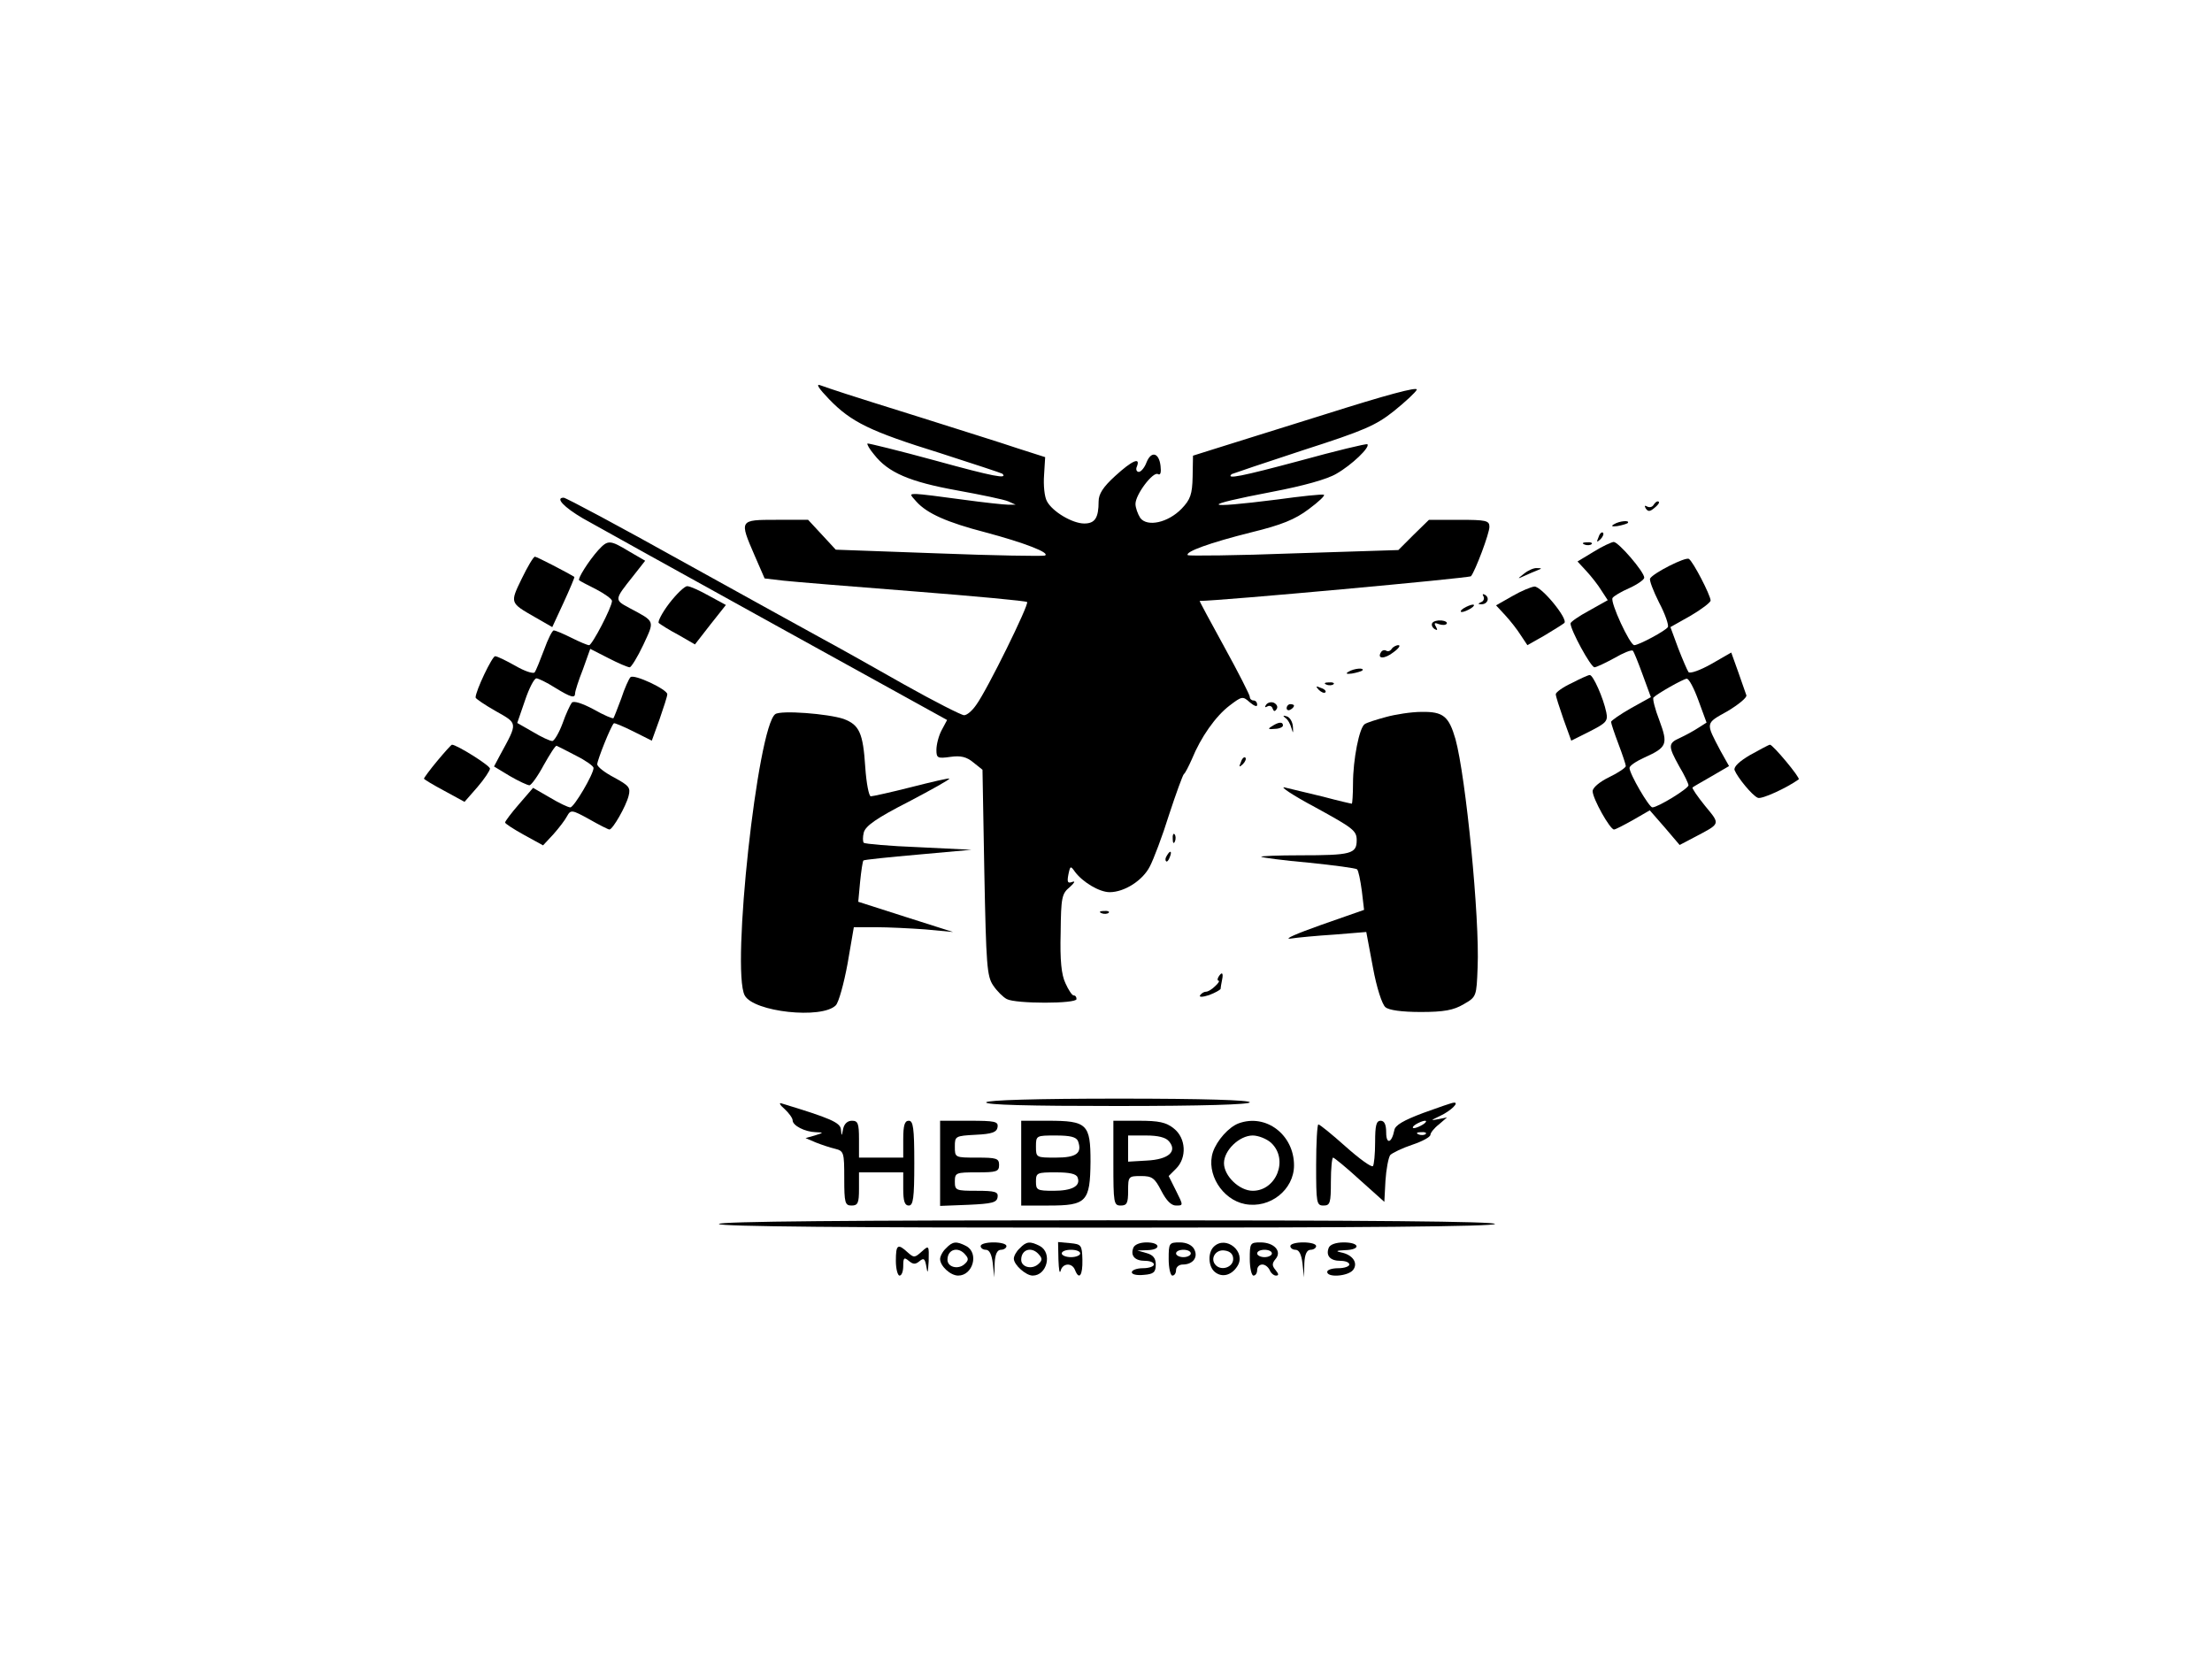 <?xml version="1.0" standalone="no"?>
<!DOCTYPE svg PUBLIC "-//W3C//DTD SVG 20010904//EN"
 "http://www.w3.org/TR/2001/REC-SVG-20010904/DTD/svg10.dtd">
<svg version="1.0" xmlns="http://www.w3.org/2000/svg"
 width="600pt" height="450pt" viewBox="0 0 600 450"
 preserveAspectRatio="xMidYMid meet">

<g transform="translate(0,450) scale(0.1,-0.1)"
fill="#000000" stroke="none">
<path d="M2249 3417 c60 -62 111 -87 301 -146 90 -29 166 -54 169 -56 15 -15
-23 -8 -183 36 -99 27 -181 47 -183 46 -2 -2 6 -16 18 -30 38 -49 97 -74 224
-97 66 -12 129 -25 140 -30 l20 -9 -20 0 c-11 0 -67 6 -125 14 -58 8 -114 15
-124 15 -19 0 -19 0 0 -21 29 -32 83 -56 187 -83 105 -28 178 -56 161 -63 -7
-2 -137 0 -290 6 l-277 10 -37 40 -38 41 -86 0 c-101 0 -101 0 -59 -97 l27
-62 51 -6 c27 -3 186 -16 353 -29 166 -13 305 -26 308 -29 6 -6 -108 -238
-138 -279 -11 -16 -25 -28 -33 -28 -7 0 -80 37 -162 83 -81 46 -179 101 -218
122 -38 21 -211 116 -382 211 -172 96 -318 174 -324 174 -24 0 1 -26 52 -56
30 -17 264 -147 521 -289 l467 -258 -15 -28 c-8 -15 -14 -39 -14 -53 0 -22 3
-24 38 -19 28 4 44 0 62 -15 l25 -20 5 -279 c5 -251 7 -281 24 -306 10 -15 27
-32 37 -37 24 -13 189 -13 189 0 0 6 -3 10 -8 10 -4 0 -14 15 -22 33 -11 23
-15 62 -13 137 1 96 3 106 25 124 12 11 16 17 7 14 -13 -5 -15 -1 -11 20 5 24
6 24 18 7 21 -28 66 -55 94 -55 40 0 90 32 109 70 10 19 34 82 52 140 19 58
37 107 40 110 4 3 13 21 22 41 24 59 64 116 102 145 34 26 36 26 55 9 12 -10
20 -13 20 -7 0 7 -4 12 -10 12 -5 0 -10 4 -10 10 0 5 -31 66 -69 135 -38 69
-68 125 -67 125 54 0 732 62 736 67 12 15 50 116 50 134 0 17 -9 19 -82 19
l-82 0 -42 -41 -41 -41 -283 -9 c-155 -6 -285 -7 -288 -5 -9 9 60 34 172 62
82 20 119 35 156 63 27 20 45 37 41 39 -5 2 -62 -4 -127 -13 -206 -26 -212
-17 -13 21 84 16 149 34 174 49 42 24 92 72 84 80 -3 2 -86 -18 -184 -45 -157
-42 -201 -51 -184 -36 2 1 90 31 194 65 165 53 197 67 246 106 31 25 59 51 62
58 3 9 -85 -15 -246 -66 -139 -43 -277 -87 -307 -96 l-54 -17 -1 -57 c-1 -48
-6 -62 -30 -87 -37 -38 -93 -50 -112 -25 -7 11 -13 28 -13 38 0 26 48 89 61
81 7 -4 9 5 7 22 -4 36 -25 42 -38 10 -5 -14 -15 -26 -21 -26 -6 0 -9 7 -5 15
10 26 -13 16 -59 -26 -33 -30 -45 -49 -45 -69 0 -45 -10 -60 -39 -60 -32 0
-86 32 -101 60 -7 12 -10 44 -8 71 l3 49 -75 24 c-41 14 -163 52 -270 86 -202
63 -231 73 -265 85 -13 5 -4 -9 24 -38z"/>
<path d="M4485 3130 c-4 -6 -11 -7 -17 -4 -7 4 -8 2 -4 -5 6 -9 11 -9 22 0 14
11 18 19 10 19 -3 0 -8 -5 -11 -10z"/>
<path d="M4378 3078 c-9 -5 -6 -7 9 -5 12 2 25 6 28 8 8 9 -23 6 -37 -3z"/>
<path d="M4336 3043 c-6 -14 -5 -15 5 -6 7 7 10 15 7 18 -3 3 -9 -2 -12 -12z"/>
<path d="M1623 3008 c-26 -29 -57 -78 -52 -82 2 -2 23 -13 47 -25 23 -12 42
-26 42 -31 0 -17 -54 -120 -62 -120 -5 0 -26 9 -48 20 -22 11 -43 20 -48 20
-4 0 -16 -24 -26 -52 -11 -29 -22 -57 -26 -62 -5 -4 -28 4 -52 18 -25 14 -49
26 -55 26 -8 0 -53 -94 -53 -112 0 -3 25 -20 55 -37 60 -34 60 -30 12 -118
l-17 -32 43 -26 c24 -14 48 -25 53 -25 5 0 23 25 39 55 17 30 32 54 35 52 3
-1 26 -13 53 -27 26 -13 47 -28 47 -33 0 -17 -53 -107 -63 -107 -6 0 -31 12
-56 27 l-45 26 -38 -44 c-21 -24 -38 -47 -38 -50 0 -3 23 -18 52 -34 l51 -28
28 30 c15 17 32 39 37 49 10 18 13 18 60 -8 28 -16 52 -28 55 -28 9 0 45 63
52 91 6 23 1 28 -39 50 -25 13 -46 29 -46 36 0 11 37 104 45 111 1 2 25 -8 53
-22 l50 -25 21 58 c11 32 21 62 21 68 0 13 -91 56 -100 46 -4 -4 -16 -30 -25
-58 -10 -27 -20 -52 -21 -53 -2 -2 -26 8 -54 24 -30 16 -54 24 -59 18 -4 -5
-16 -30 -25 -56 -10 -27 -23 -48 -28 -48 -6 0 -30 11 -53 25 l-42 24 21 61
c11 33 25 60 31 60 5 0 28 -11 50 -25 44 -27 55 -30 55 -15 0 5 9 34 21 64
l20 56 49 -25 c27 -14 53 -25 58 -25 4 0 21 27 37 61 31 67 33 62 -38 100 -41
22 -41 22 10 86 l33 42 -43 25 c-53 32 -58 32 -84 4z"/>
<path d="M4298 3023 c7 -3 16 -2 19 1 4 3 -2 6 -13 5 -11 0 -14 -3 -6 -6z"/>
<path d="M4322 3003 l-43 -26 24 -26 c13 -14 32 -38 41 -53 l17 -26 -50 -28
c-28 -15 -51 -31 -51 -35 0 -18 55 -119 65 -119 5 0 30 12 54 25 24 14 46 23
50 20 3 -3 15 -33 27 -66 l22 -60 -54 -30 c-30 -17 -54 -34 -54 -37 0 -4 9
-31 20 -60 11 -29 20 -56 20 -60 0 -4 -20 -18 -45 -30 -27 -13 -45 -29 -45
-38 0 -20 47 -104 58 -104 4 0 27 12 52 26 l45 26 41 -47 40 -47 40 21 c72 38
71 34 29 85 -21 26 -36 48 -34 50 2 2 25 15 51 30 l48 28 -23 41 c-41 78 -42
74 19 108 30 18 53 37 51 43 -2 6 -12 35 -22 63 l-19 53 -54 -31 c-30 -17 -58
-27 -62 -22 -3 4 -16 34 -28 65 l-21 57 55 31 c29 17 54 36 54 41 0 14 -48
107 -59 113 -9 6 -96 -38 -105 -53 -3 -4 8 -33 24 -65 17 -32 27 -62 24 -67
-6 -10 -79 -49 -91 -49 -12 0 -66 117 -59 128 3 5 23 17 46 27 22 10 40 23 40
28 0 16 -70 97 -83 97 -7 -1 -31 -12 -55 -27z m285 -403 l22 -60 -22 -14 c-12
-8 -34 -20 -49 -27 -34 -15 -34 -22 -3 -78 14 -23 25 -47 25 -51 0 -9 -83 -60
-98 -60 -9 0 -62 91 -62 107 0 6 18 18 40 28 62 28 65 36 41 101 -12 31 -19
59 -16 62 11 11 80 50 90 51 6 1 20 -26 32 -59z"/>
<path d="M1415 2930 c-32 -66 -32 -65 36 -104 l47 -27 31 67 c17 37 30 68 29
69 -17 11 -102 55 -107 55 -4 0 -20 -27 -36 -60z"/>
<path d="M4134 2944 c-19 -15 -19 -15 1 -6 11 5 27 12 35 15 13 5 13 6 -1 6
-8 1 -24 -6 -35 -15z"/>
<path d="M1815 2863 c-19 -25 -32 -50 -28 -53 5 -4 28 -19 53 -32 l45 -26 42
54 42 53 -46 25 c-25 14 -51 26 -59 26 -7 0 -29 -21 -49 -47z"/>
<path d="M4102 2883 l-44 -25 25 -27 c13 -14 32 -38 42 -54 l18 -27 46 26 c25
15 49 30 54 34 12 10 -62 100 -81 99 -9 -1 -36 -12 -60 -26z"/>
<path d="M4024 2882 c3 -5 0 -13 -6 -15 -9 -4 -10 -6 -1 -6 17 -1 25 16 12 25
-7 4 -9 3 -5 -4z"/>
<path d="M3970 2850 c-8 -5 -10 -10 -5 -10 6 0 17 5 25 10 8 5 11 10 5 10 -5
0 -17 -5 -25 -10z"/>
<path d="M3885 2810 c-3 -5 0 -12 6 -16 8 -5 9 -3 4 6 -6 10 -4 12 8 7 9 -3
18 -3 21 1 3 4 -4 8 -14 9 -11 1 -22 -2 -25 -7z"/>
<path d="M3775 2740 c-4 -6 -10 -8 -15 -5 -5 3 -11 1 -14 -4 -12 -19 10 -19
34 0 14 10 20 19 13 19 -6 0 -15 -5 -18 -10z"/>
<path d="M3658 2678 c-9 -5 -6 -7 9 -5 12 2 25 6 28 8 8 9 -23 6 -37 -3z"/>
<path d="M4263 2647 c-24 -11 -43 -25 -43 -30 0 -6 10 -36 21 -68 l21 -58 50
25 c45 23 50 28 45 52 -8 39 -36 102 -45 101 -4 0 -26 -10 -49 -22z"/>
<path d="M3598 2643 c7 -3 16 -2 19 1 4 3 -2 6 -13 5 -11 0 -14 -3 -6 -6z"/>
<path d="M3577 2629 c7 -7 15 -10 18 -7 3 3 -2 9 -12 12 -14 6 -15 5 -6 -5z"/>
<path d="M3434 2588 c-4 -6 -3 -8 4 -4 5 3 12 1 14 -6 3 -8 6 -9 11 -1 4 6 0
13 -8 17 -8 3 -17 0 -21 -6z"/>
<path d="M3490 2579 c0 -5 5 -7 10 -4 6 3 10 8 10 11 0 2 -4 4 -10 4 -5 0 -10
-5 -10 -11z"/>
<path d="M2103 2563 c-48 -34 -120 -694 -83 -763 24 -45 209 -65 247 -27 8 8
22 59 32 113 l17 99 60 0 c32 0 93 -3 134 -6 l75 -7 -129 41 -128 41 5 54 c3
30 7 56 9 58 2 2 69 9 149 16 l144 13 -143 7 c-79 3 -146 9 -149 12 -3 3 -3
16 0 28 5 18 35 39 121 83 63 33 113 61 111 63 -1 2 -48 -9 -103 -23 -55 -14
-105 -25 -110 -25 -5 0 -12 35 -15 79 -6 93 -16 115 -59 131 -42 14 -169 24
-185 13z"/>
<path d="M3759 2555 c-26 -7 -51 -15 -57 -19 -15 -9 -32 -97 -32 -161 0 -30
-2 -55 -3 -55 -2 0 -37 8 -78 19 -41 10 -87 21 -104 25 -16 4 21 -21 83 -54
102 -56 112 -63 112 -89 0 -37 -15 -41 -154 -41 -60 0 -107 -2 -105 -4 2 -2
60 -10 129 -16 69 -7 128 -15 131 -18 4 -4 9 -30 13 -59 l6 -51 -117 -41 c-65
-23 -102 -39 -83 -37 19 3 73 8 120 11 l86 7 18 -96 c10 -55 25 -101 34 -108
9 -8 44 -13 96 -13 63 0 89 5 116 21 35 20 35 21 38 100 6 133 -32 517 -60
619 -18 62 -33 75 -92 74 -28 0 -72 -7 -97 -14z"/>
<path d="M3486 2553 c7 -4 14 -17 17 -28 5 -16 5 -15 4 4 -1 14 -9 26 -17 28
-10 3 -11 2 -4 -4z"/>
<path d="M3450 2530 c-12 -7 -10 -9 8 -7 12 0 22 5 22 9 0 11 -12 10 -30 -2z"/>
<path d="M1186 2436 c-20 -24 -36 -46 -36 -48 0 -2 25 -17 55 -33 l55 -30 35
40 c19 22 34 45 34 50 1 8 -90 65 -103 65 -2 0 -20 -20 -40 -44z"/>
<path d="M4747 2452 c-29 -17 -45 -32 -42 -41 8 -20 48 -69 63 -75 10 -5 79
27 111 50 5 4 -70 94 -78 94 -3 0 -27 -13 -54 -28z"/>
<path d="M3366 2433 c-6 -14 -5 -15 5 -6 7 7 10 15 7 18 -3 3 -9 -2 -12 -12z"/>
<path d="M3181 2224 c0 -11 3 -14 6 -6 3 7 2 16 -1 19 -3 4 -6 -2 -5 -13z"/>
<path d="M3165 2179 c-4 -6 -5 -12 -2 -15 2 -3 7 2 10 11 7 17 1 20 -8 4z"/>
<path d="M2988 2023 c7 -3 16 -2 19 1 4 3 -2 6 -13 5 -11 0 -14 -3 -6 -6z"/>
<path d="M3305 1850 c-3 -5 -3 -10 0 -10 4 0 0 -7 -9 -15 -8 -8 -19 -15 -25
-15 -5 0 -12 -4 -16 -10 -3 -5 7 -5 25 1 16 6 30 14 31 17 0 4 2 15 4 25 4 19
-1 22 -10 7z"/>
<path d="M2675 1510 c-4 -7 117 -10 354 -10 234 0 361 4 361 10 0 6 -125 10
-354 10 -226 0 -357 -4 -361 -10z"/>
<path d="M2128 1492 c12 -11 22 -25 22 -31 0 -14 33 -31 62 -32 23 -1 23 -1
-2 -9 l-25 -7 28 -12 c15 -6 39 -14 52 -17 24 -6 25 -10 25 -80 0 -67 2 -74
20 -74 17 0 20 7 20 45 l0 45 60 0 60 0 0 -45 c0 -33 4 -45 15 -45 12 0 15 19
15 115 0 96 -3 115 -15 115 -11 0 -15 -12 -15 -50 l0 -50 -60 0 -60 0 0 50 c0
43 -3 50 -19 50 -12 0 -21 -8 -24 -22 -4 -21 -4 -21 -6 -2 -1 19 -29 31 -161
71 -8 3 -5 -4 8 -15z"/>
<path d="M3860 1481 c-53 -20 -76 -33 -78 -47 -7 -35 -22 -39 -22 -6 0 22 -5
32 -15 32 -12 0 -15 -13 -15 -58 0 -32 -3 -62 -6 -65 -4 -4 -37 20 -74 53 -37
33 -70 60 -74 60 -3 0 -6 -49 -6 -110 0 -103 1 -110 20 -110 18 0 20 7 20 65
0 36 3 65 6 65 3 0 36 -27 72 -60 l67 -60 3 57 c2 31 8 63 13 70 6 6 33 19 60
28 27 9 49 21 49 27 0 5 10 18 23 28 l22 19 -25 -5 c-21 -4 -19 -3 6 9 30 14
54 38 37 36 -4 0 -42 -13 -83 -28z m0 -31 c-8 -5 -19 -10 -25 -10 -5 0 -3 5 5
10 8 5 20 10 25 10 6 0 3 -5 -5 -10z m7 -26 c-3 -3 -12 -4 -19 -1 -8 3 -5 6 6
6 11 1 17 -2 13 -5z"/>
<path d="M2550 1345 l0 -116 77 3 c64 3 77 6 79 21 2 14 -6 17 -57 17 -56 0
-59 1 -59 25 0 24 3 25 60 25 53 0 60 2 60 20 0 18 -7 20 -60 20 -60 0 -60 0
-60 30 0 28 1 29 57 32 44 2 57 7 59 21 2 15 -7 17 -77 17 l-79 0 0 -115z"/>
<path d="M2770 1345 l0 -115 75 0 c102 0 112 10 113 119 0 102 -9 111 -115
111 l-73 0 0 -115z m154 60 c12 -33 -4 -45 -60 -45 -53 0 -54 0 -54 30 0 30 1
30 54 30 39 0 55 -4 60 -15z m-1 -99 c9 -23 -15 -36 -65 -36 -45 0 -48 2 -48
25 0 24 3 25 54 25 37 0 56 -4 59 -14z"/>
<path d="M3020 1345 c0 -108 1 -115 20 -115 17 0 20 7 20 40 0 39 1 40 35 40
30 0 37 -5 55 -40 14 -27 27 -40 40 -40 20 0 20 0 0 40 l-20 40 20 20 c30 30
27 83 -6 109 -21 17 -41 21 -95 21 l-69 0 0 -115z m151 59 c23 -27 -1 -49 -60
-52 l-51 -3 0 35 0 36 49 0 c32 0 53 -5 62 -16z"/>
<path d="M3360 1453 c-27 -10 -59 -46 -70 -78 -19 -58 25 -129 87 -141 68 -13
133 39 133 105 0 83 -76 141 -150 114z m88 -53 c48 -45 14 -130 -50 -130 -36
0 -78 40 -78 75 0 35 42 75 78 75 15 0 38 -9 50 -20z"/>
<path d="M1950 1180 c0 -7 356 -10 1049 -10 689 0 1052 3 1056 10 4 7 -348 10
-1049 10 -697 0 -1056 -3 -1056 -10z"/>
<path d="M2566 1114 c-9 -8 -16 -22 -16 -29 0 -19 28 -45 49 -45 40 0 57 61
22 80 -27 14 -37 13 -55 -6z m53 -18 c9 -10 8 -16 -4 -26 -17 -14 -45 -7 -45
13 0 29 30 37 49 13z"/>
<path d="M2660 1120 c0 -5 6 -10 14 -10 10 0 16 -13 19 -37 l4 -38 1 38 c1 25
7 37 17 37 8 0 15 5 15 10 0 6 -16 10 -35 10 -19 0 -35 -4 -35 -10z"/>
<path d="M2766 1114 c-9 -8 -16 -21 -16 -28 0 -17 33 -46 51 -46 39 0 54 61
20 80 -27 14 -37 13 -55 -6z m53 -18 c9 -10 8 -16 -4 -26 -17 -14 -45 -7 -45
13 0 29 30 37 49 13z"/>
<path d="M2871 1083 c1 -26 3 -40 6 -30 5 21 31 23 39 2 11 -28 21 -15 20 28
-1 40 -3 42 -33 45 l-33 3 1 -48z m59 17 c0 -5 -11 -10 -25 -10 -14 0 -25 5
-25 10 0 6 11 10 25 10 14 0 25 -4 25 -10z"/>
<path d="M3074 1115 c-8 -21 4 -35 32 -35 13 0 24 -4 24 -10 0 -5 -13 -10 -30
-10 -16 0 -30 -5 -30 -11 0 -6 14 -9 33 -7 26 2 32 7 32 28 0 17 -7 26 -25 31
l-25 7 28 1 c37 1 35 21 -3 21 -18 0 -33 -6 -36 -15z"/>
<path d="M3170 1085 c0 -25 5 -45 10 -45 6 0 10 7 10 15 0 8 8 15 18 15 28 0
43 20 31 42 -6 11 -21 18 -39 18 -29 0 -30 -2 -30 -45z m60 15 c0 -5 -9 -10
-20 -10 -11 0 -20 5 -20 10 0 6 9 10 20 10 11 0 20 -4 20 -10z"/>
<path d="M3292 1118 c-16 -16 -15 -53 3 -68 19 -16 45 -10 61 15 26 39 -31 86
-64 53z m53 -33 c0 -22 -31 -33 -47 -17 -17 17 -1 44 24 40 15 -2 23 -10 23
-23z"/>
<path d="M3390 1085 c0 -25 5 -45 10 -45 6 0 10 7 10 15 0 8 6 15 14 15 8 0
16 -7 20 -15 3 -8 11 -15 17 -15 8 0 8 4 -1 15 -10 12 -10 18 0 30 18 21 -4
45 -41 45 -28 0 -29 -2 -29 -45z m60 15 c0 -5 -9 -10 -20 -10 -11 0 -20 5 -20
10 0 6 9 10 20 10 11 0 20 -4 20 -10z"/>
<path d="M3500 1120 c0 -5 6 -10 14 -10 10 0 16 -13 19 -37 l4 -38 1 38 c1 25
7 37 17 37 8 0 15 5 15 10 0 6 -16 10 -35 10 -19 0 -35 -4 -35 -10z"/>
<path d="M3604 1115 c-8 -21 4 -35 32 -35 13 0 24 -4 24 -10 0 -5 -13 -10 -30
-10 -16 0 -30 -4 -30 -10 0 -16 56 -12 70 5 15 19 -1 42 -33 48 -15 3 -12 5
11 6 44 1 41 21 -3 21 -22 0 -38 -6 -41 -15z"/>
<path d="M2430 1080 c0 -22 5 -40 10 -40 6 0 10 12 10 26 0 22 2 25 15 14 12
-10 18 -10 29 -1 12 10 15 7 19 -16 3 -20 4 -15 6 16 1 43 1 44 -19 26 -19
-17 -21 -17 -38 -2 -27 25 -32 21 -32 -23z"/>
</g>
</svg>
